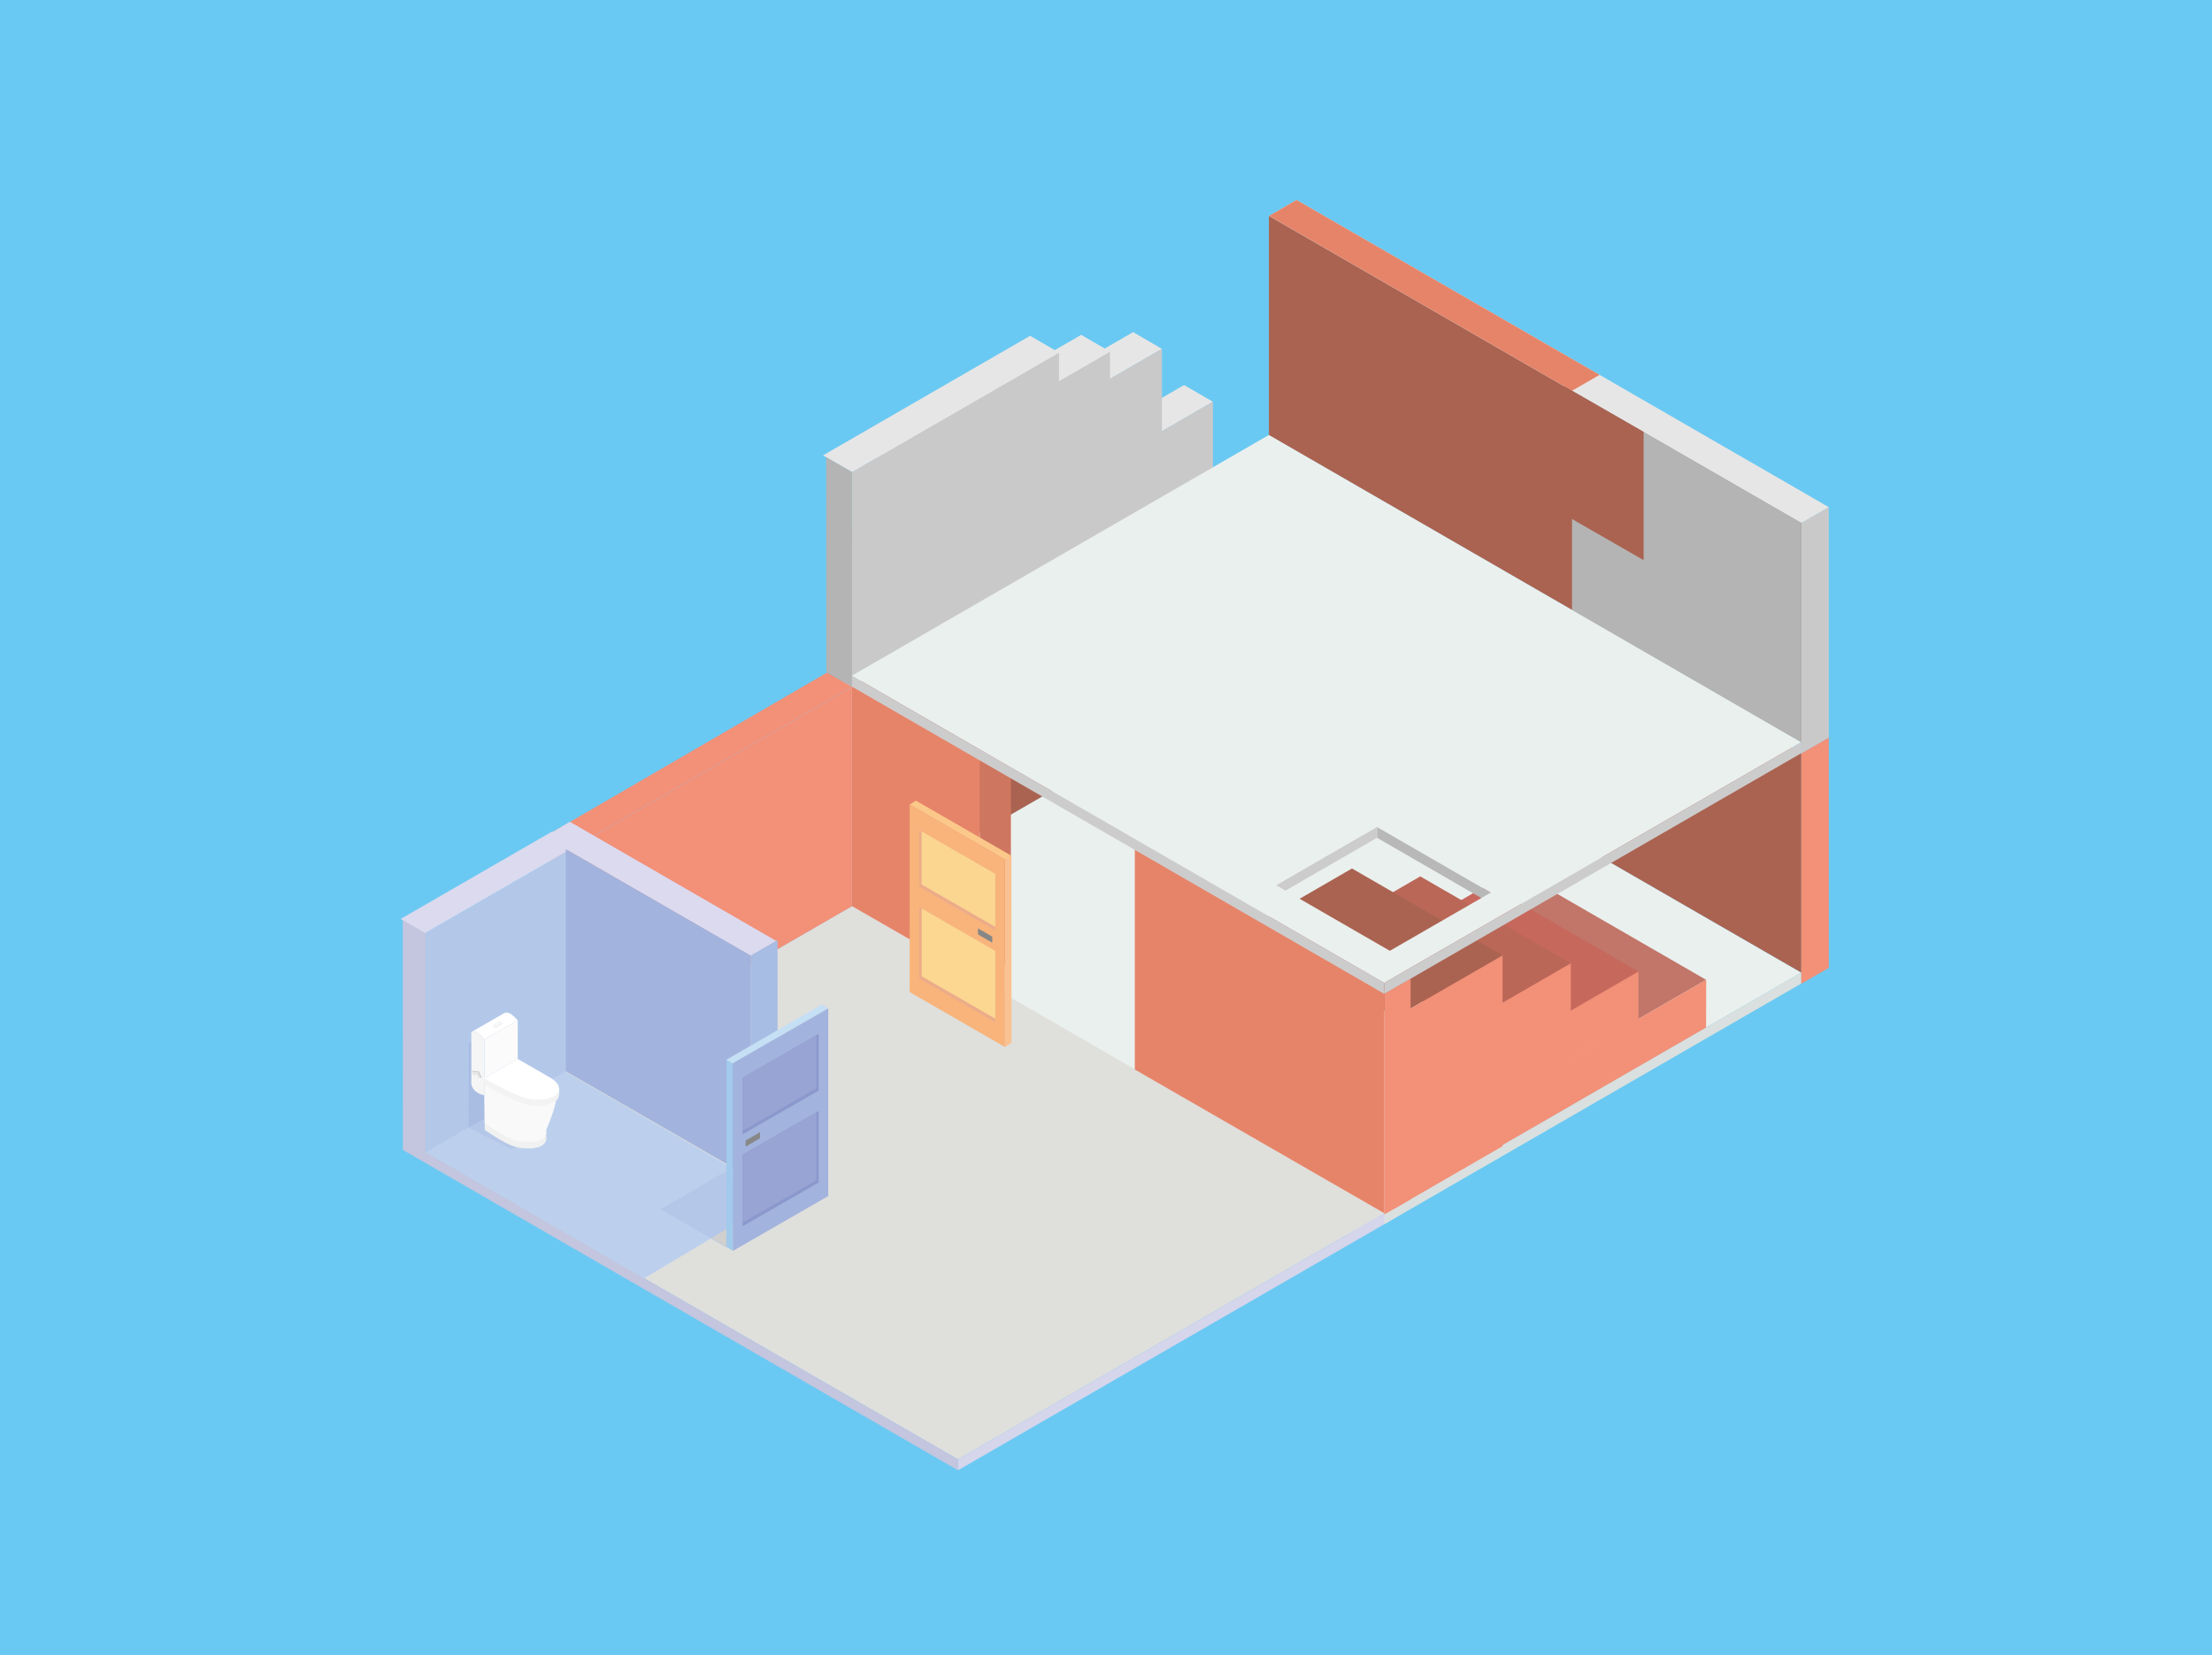 <?xml version="1.0" encoding="UTF-8"?>
<svg id="Capa_1" xmlns="http://www.w3.org/2000/svg" version="1.1" viewBox="0 0 425.2 318.26">
  <!-- Generator: Adobe Illustrator 29.1.0, SVG Export Plug-In . SVG Version: 2.1.0 Build 142)  -->
  <defs>
    <style>
      .st0 {
        fill: #d5d5ec;
      }

      .st0, .st1, .st2, .st3, .st4, .st5, .st6, .st7, .st8, .st9, .st10, .st11, .st12, .st13, .st14, .st15, .st16, .st17, .st18, .st19, .st20, .st21, .st22, .st23, .st24, .st25, .st26, .st27, .st28, .st29, .st30, .st31, .st32, .st33, .st34, .st35, .st36, .st37, .st38, .st39, .st40, .st41, .st42, .st43, .st44, .st45 {
        fill-rule: evenodd;
      }

      .st1 {
        fill: #c4c5df;
      }

      .st2 {
        fill: #dae0df;
      }

      .st3 {
        fill: #ecac8a;
      }

      .st4 {
        fill: #878787;
      }

      .st5 {
        fill: #f1f1f1;
      }

      .st6 {
        fill: #b8b8b8;
      }

      .st7 {
        fill: #c17669;
      }

      .st8 {
        fill: #ce765f;
      }

      .st9 {
        fill: #a1caeb;
      }

      .st10 {
        fill: #8b98cc;
      }

      .st11, .st30 {
        fill: #b5c7e8;
      }

      .st12 {
        fill: #d0d0ce;
      }

      .st13 {
        fill: #eaeaea;
      }

      .st14 {
        fill: #fff;
      }

      .st15 {
        fill: #fbfbfb;
      }

      .st16 {
        fill: #97a4d4;
      }

      .st17 {
        fill: #bcd0ed;
      }

      .st18 {
        fill: #fbc88a;
      }

      .st19 {
        fill: #e7e6e6;
      }

      .st20 {
        fill: #f9f9f9;
      }

      .st21 {
        fill: #dbdaef;
      }

      .st22 {
        fill: #cdcccc;
      }

      .st23 {
        fill: #a2b3dd;
      }

      .st24 {
        fill: #ba6758;
      }

      .st25 {
        fill: #c7685d;
      }

      .st26 {
        fill: #c5dff4;
      }

      .st27 {
        fill: #fbd691;
      }

      .st28 {
        fill: #f6f6f6;
      }

      .st29 {
        fill: #cac9c9;
      }

      .st30 {
        stroke: #b5c7e8;
        stroke-miterlimit: 10;
        stroke-width: .2px;
      }

      .st31 {
        fill: #f29078;
      }

      .st32 {
        fill: #fbd791;
      }

      .st33 {
        fill: #d8dddc;
      }

      .st34 {
        fill: #e68469;
      }

      .st35 {
        fill: #a9bde3;
      }

      .st36 {
        fill: #f5f5f5;
      }

      .st37 {
        fill: #aa6351;
      }

      .st38 {
        fill: #b4b4b4;
      }

      .st39 {
        fill: #eaf0ee;
      }

      .st46 {
        fill: #6ac9f2;
      }

      .st40 {
        fill: #fac293;
      }

      .st41 {
        fill: #b3c8e9;
      }

      .st42 {
        fill: #a8bde3;
      }

      .st43 {
        fill: #dfdfdc;
      }

      .st44 {
        fill: #f3f3f3;
      }

      .st45 {
        fill: #f8b47b;
      }
    </style>
  </defs>
  <rect class="st46" x="0" y="0" width="425.2" height="425.2"/>
  <g>
    <polygon class="st39" points="243.92 127.94 156.58 178.36 258.91 237.43 346.25 187.01 243.92 127.94"/>
    <polygon class="st43" points="163.77 174.21 81.81 221.53 184.14 280.61 266.1 233.29 163.77 174.21"/>
    <polygon class="st1" points="81.82 221.54 81.83 221.53 184.14 280.6 184.15 282.7 81.82 223.63 81.82 223.63 81.82 221.54"/>
    <polygon class="st0" points="267.27 232.62 267.26 232.62 184.15 280.6 184.15 282.7 267.27 234.71 267.27 234.71 267.27 232.62"/>
    <polygon class="st17" points="108.2 205.77 81.83 221.53 123.84 245.79 150.21 230.02 108.2 205.77"/>
    <polygon class="st2" points="346.25 187.02 346.25 187.01 266.1 233.28 266.1 235.39 346.25 189.11 346.25 189.11 346.25 187.02"/>
  </g>
  <g>
    <polygon class="st19" points="223.35 67.08 183.57 90.06 178 86.84 217.81 63.86 223.35 67.08"/>
    <polygon class="st29" points="213.37 106.79 173.58 129.77 173.58 90.58 213.37 67.6 213.37 106.79"/>
    <polygon class="st19" points="213.37 67.6 173.58 90.58 168.01 87.37 207.83 64.39 213.37 67.6"/>
    <polygon class="st37" points="243.93 127.97 163.81 174.24 163.81 132.04 243.93 85.79 243.93 127.97"/>
    <polygon class="st19" points="233.15 77.25 193.37 100.24 187.8 97.02 227.61 74.04 233.15 77.25"/>
    <polygon class="st29" points="223.35 106.27 183.57 129.25 183.57 90.05 223.35 67.08 223.35 106.27"/>
    <polygon class="st21" points="245.75 84.74 245.75 84.74 163.78 132.07 161.96 131.02 243.93 83.7 243.93 83.69 245.75 84.74"/>
    <polygon class="st29" points="233.15 116.44 193.36 139.43 193.36 100.23 233.15 77.25 233.15 116.44"/>
    <polygon class="st34" points="163.77 174.23 188.4 188.41 188.4 145.68 163.77 131.51 163.77 174.23"/>
    <polygon class="st8" points="188.39 188.41 188.41 188.31 188.41 145.73 194.32 142.31 194.32 184.9 188.39 188.41"/>
    <polygon class="st31" points="163.79 132.05 163.79 132.06 105.58 165.67 100.99 163.02 159.01 129.3 161.98 131.01 163.79 132.05"/>
    <polygon class="st1" points="81.82 223.63 81.83 223.63 81.82 179.38 77.43 176.84 77.44 221.1 80.01 222.59 81.82 223.63"/>
    <polygon class="st29" points="203.56 106.98 163.77 129.97 163.77 90.76 203.56 67.79 203.56 106.98"/>
    <polygon class="st19" points="203.56 67.79 163.77 90.77 158.2 87.56 198.01 64.57 203.56 67.79"/>
    <polygon class="st38" points="163.77 132.03 163.78 132.02 163.77 90.76 158.82 87.91 158.84 129.17 161.96 130.98 163.77 132.03"/>
    <polygon class="st41" points="163.76 174.25 81.82 221.57 81.82 179.38 163.76 132.07 163.76 174.25"/>
    <polygon class="st31" points="163.76 174.25 108.94 205.91 108.94 163.72 163.76 132.07 163.76 174.25"/>
    <polygon class="st33" points="251.68 98.48 234.04 110.14 226.05 105.65 231.03 103.11 225.55 100.34 228.62 98.56 226.09 97.1 239.84 88.76 249.55 94.37 247.34 95.98 251.68 98.48"/>
    <polygon class="st21" points="104.64 160.92 104.58 160.86 144.31 183.8 149.26 180.95 109.53 158 104.64 160.92"/>
    <polygon class="st21" points="111.06 162.5 111.11 162.45 81.74 179.41 77.02 176.69 106.15 159.87 111.06 162.5"/>
    <polygon class="st23" points="108.76 205.98 144.26 226.43 144.26 183.71 108.76 163.27 108.76 205.98"/>
    <polygon class="st42" points="144.25 226.43 144.26 226.33 144.26 183.76 149.47 180.75 149.48 223.33 144.25 226.43"/>
  </g>
  <g>
    <polygon class="st30" points="145.32 235.96 139.64 239.73 127.13 232.5 140.15 224.98 145.32 235.96"/>
    <polygon class="st12" points="145.32 235.96 139.64 239.73 136.76 238.06 146.24 232.39 145.32 235.96"/>
    <polygon class="st11" points="100.37 210.44 90.07 216.61 90.07 216.82 98.22 220.96 103.25 219.18 100.37 210.44"/>
    <polygon class="st35" points="94.16 198.22 90.09 200.56 90.07 216.82 100.55 210.96 96.86 199.78 94.16 198.22"/>
  </g>
  <g>
    <g>
      <polygon class="st37" points="243.93 127.97 346.25 187 346.25 144.81 243.93 85.79 243.93 127.97"/>
      <polygon class="st31" points="346.25 189.15 346.25 189.15 346.25 144.86 351.54 141.8 351.54 186.1 351.54 186.1 346.25 189.15"/>
    </g>
    <g>
      <polygon class="st37" points="243.92 83.69 346.24 142.71 346.24 100.52 243.92 41.5 243.92 83.69"/>
      <polygon class="st29" points="346.25 144.86 346.24 144.86 346.24 100.57 351.53 97.51 351.53 141.81 351.53 141.81 346.25 144.86"/>
      <polygon class="st19" points="249.22 38.44 249.22 38.44 351.53 97.51 346.23 100.57 243.95 41.52 249.22 38.44"/>
      <polygon class="st34" points="249.22 38.44 249.22 38.44 307.48 72.08 302.18 75.14 243.95 41.52 249.22 38.44"/>
      <polygon class="st38" points="302.18 117.32 346.24 142.71 346.24 100.52 302.18 75.14 302.18 117.32"/>
      <polygon class="st37" points="300.69 98.94 315.94 107.7 315.94 83.03 300.69 74.27 300.69 98.94"/>
    </g>
  </g>
  <g>
    <polygon class="st7" points="278.52 183.56 299.02 171.69 327.96 188.4 307.43 200.25 278.52 183.56"/>
    <polygon class="st25" points="265.49 181.97 286.01 170.1 314.95 186.81 294.41 198.67 265.49 181.97"/>
    <polygon class="st24" points="252.5 180.38 273.01 168.51 301.95 185.21 281.41 197.07 252.5 180.38"/>
    <polygon class="st37" points="239.37 178.86 259.88 166.99 288.82 183.7 268.29 195.56 239.37 178.86"/>
    <polygon class="st31" points="327.97 188.4 301.95 203.42 301.95 203.41 314.95 195.91 314.95 186.82 301.95 194.32 301.95 185.22 288.83 192.8 288.83 183.71 267.92 195.77 267.92 232.46 288.83 220.39 288.83 220.16 301.95 212.59 301.95 212.58 327.95 197.57 327.97 188.4"/>
    <polygon class="st31" points="266.1 233.51 266.1 233.51 266.1 191.1 271.15 188.17 271.15 230.59 271.15 230.59 266.1 233.51"/>
  </g>
  <polygon class="st34" points="218.14 205.65 266.1 233.28 266.1 190.54 218.14 162.91 218.14 205.65"/>
  <g>
    <polygon class="st6" points="264.7 158.99 264.7 158.99 286.56 171.62 286.56 173.72 264.7 161.09 264.7 161.09 264.7 158.99"/>
    <polygon class="st22" points="264.7 158.99 264.68 158.99 242.82 171.62 242.82 173.72 264.69 161.09 264.7 161.09 264.7 158.99"/>
    <path class="st39" d="M243.91,83.64l-80.16,46.28,102.33,59.08,80.16-46.28-102.33-59.08ZM264.7,158.99l-19.41,11.21,21.87,12.62,19.41-11.2-21.87-12.63Z"/>
    <polygon class="st22" points="346.25 142.73 346.24 142.72 266.1 188.99 266.09 191.1 346.25 144.82 346.25 144.83 346.25 142.73"/>
    <polygon class="st22" points="163.77 129.93 163.78 129.93 266.09 188.99 266.09 191.1 163.77 132.03 163.77 132.03 163.77 129.93"/>
  </g>
  <g>
    <polygon class="st15" points="93.09 207.33 99.52 203.62 99.52 196.18 93.09 199.89 93.09 207.33"/>
    <path class="st14" d="M90.59,198.45c2.15-1.23,4.29-2.48,6.44-3.71.97-.29,1.88.81,2.48,1.44-2.14,1.23-4.29,2.48-6.43,3.71-1.22-1.83-2.08-1.64-2.49-1.44h0Z"/>
    <path class="st36" d="M93.09,210.57c-1.3-.14-2.38-1.16-2.49-2.16v-9.95c.87-.47,1.71.27,2.49,1.44v10.68Z"/>
    <path class="st5" d="M104.98,217.26c0,.06.04,1.63.04,1.69-.1,1.27-1.56,2.16-4.89,1.78-2.59-.3-5.47-2.59-6.95-3.45v-10.12l13.92,2.12c-.08,2.74-.65,4.28-2.1,7.97h0Z"/>
    <path class="st20" d="M104.98,217.26s0,.28.01.6c-.22,1.18-1.69,1.97-4.87,1.61-2.39-.28-5.35-2.5-6.95-3.51l-.08-5.38v-3.42l14,2.14c-.08,2.74-.65,4.28-2.1,7.97h0Z"/>
    <path class="st44" d="M93.09,208.53v-1.2l14.4,2.04c-.03.86.12,1.78-.68,2.3-1.08.71-2.71,1.13-4.69.9-2.59-.3-7.54-3.14-9.03-4,0,0,0-.01,0-.04h0Z"/>
    <path class="st14" d="M93.09,207.33c2.14-1.24,4.29-2.48,6.43-3.72,2.15,1.23,4.29,2.48,6.44,3.71,3.11,1.96,1.29,4.6-3.85,4.01-2.6-.3-7.54-3.14-9.03-4h0Z"/>
    <polygon class="st22" points="92.43 207.32 92.59 207.17 92.04 206 90.8 205.89 90.65 206.04 91.81 206.47 92.43 207.32"/>
    <polygon class="st19" points="91.95 207.23 92.43 207.32 91.88 206.14 90.65 206.04 90.98 206.75 91.66 206.63 91.95 207.23"/>
    <polygon class="st13" points="95.14 197.72 96.62 196.86 96.62 196.65 95.14 197.5 95.14 197.72"/>
    <path class="st28" d="M94.57,197.17c.5-.28.99-.57,1.48-.86.22-.07.43.19.57.33-.49.28-.98.57-1.48.85-.28-.42-.48-.37-.57-.33h0Z"/>
    <path class="st5" d="M95.14,197.72c-.13-.31-.4-.51-.57-.5v-.04c.2-.11.39.06.57.33v.22Z"/>
  </g>
  <g>
    <polygon class="st40" points="193.17 201.31 193.18 201.24 193.18 165.27 194.43 164.54 194.44 200.52 193.17 201.31"/>
    <polygon class="st18" points="174.85 154.71 174.81 154.67 193.21 165.3 194.47 164.57 176.06 153.95 174.85 154.71"/>
    <polygon class="st45" points="174.86 190.76 193.18 201.31 193.18 165.24 174.86 154.7 174.86 190.76"/>
    <polygon class="st4" points="187.99 179.67 190.74 181.26 190.74 180.09 187.99 178.51 187.99 179.67"/>
    <polygon class="st3" points="176.72 188.17 191.32 196.58 191.32 182.82 176.72 174.42 176.72 188.17"/>
    <polygon class="st32" points="191.32 195.87 191.32 182.82 177.17 174.68 177.17 187.72 191.32 195.87"/>
    <polygon class="st3" points="176.72 170.5 191.32 178.91 191.32 168.01 176.72 159.61 176.72 170.5"/>
    <polygon class="st27" points="191.32 178.22 191.32 168.01 177.16 159.86 177.16 170.06 191.32 178.22"/>
  </g>
  <g>
    <polygon class="st9" points="140.9 240.51 140.9 240.44 140.9 204.47 139.64 203.74 139.64 239.73 140.9 240.51"/>
    <polygon class="st26" points="159.22 193.91 159.26 193.87 140.87 204.5 139.61 203.77 158.01 193.14 159.22 193.91"/>
    <polygon class="st23" points="159.21 229.97 140.9 240.51 140.9 204.43 159.21 193.89 159.21 229.97"/>
    <polygon class="st4" points="146.09 218.87 143.33 220.46 143.33 219.29 146.09 217.7 146.09 218.87"/>
    <polygon class="st10" points="157.36 227.38 142.75 235.78 142.75 222.02 157.36 213.62 157.36 227.38"/>
    <polygon class="st16" points="142.75 235.07 142.75 222.02 156.91 213.88 156.91 226.92 142.75 235.07"/>
    <polygon class="st10" points="157.36 209.7 142.75 218.1 142.75 207.21 157.36 198.8 157.36 209.7"/>
    <polygon class="st16" points="142.75 217.41 142.75 207.21 156.92 199.06 156.92 209.26 142.75 217.41"/>
  </g>
</svg>